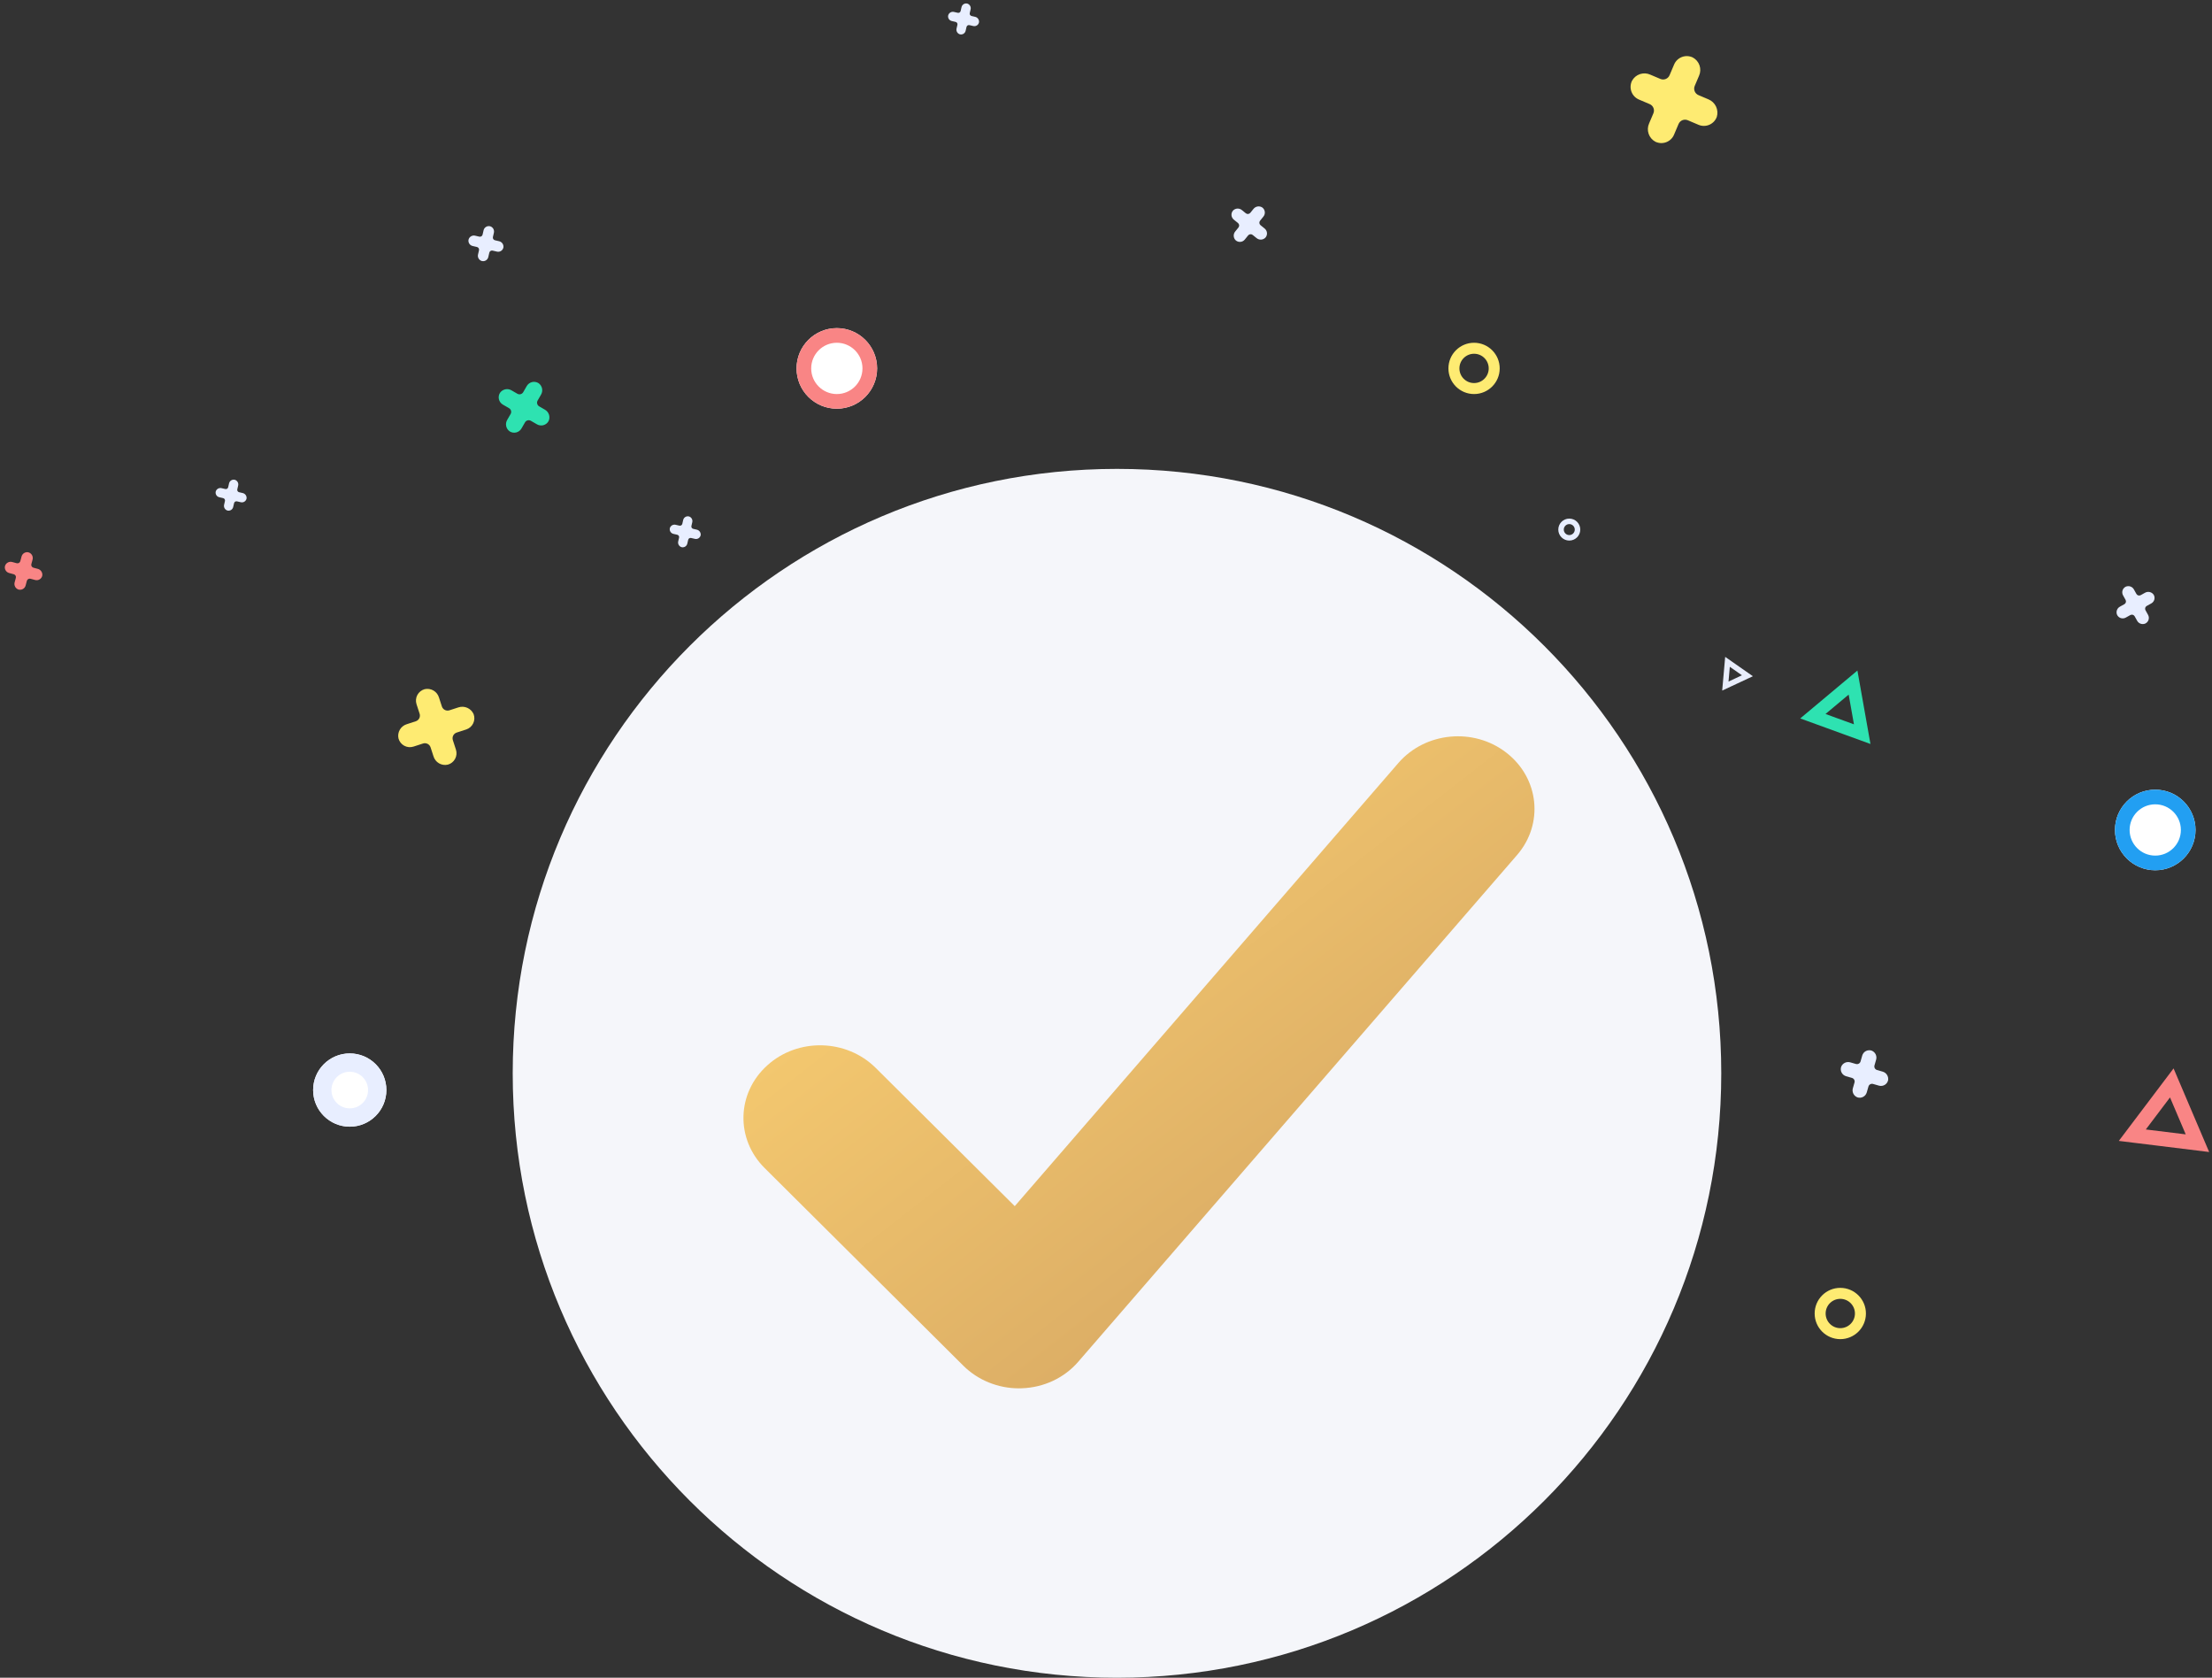 <svg width="302" height="229" viewBox="0 0 302 229" fill="none" xmlns="http://www.w3.org/2000/svg">
<rect x="0" y="0" width="302" height="229" fill="#333333" stroke="none"/>
<path d="M62.578 96.556L61.363 96.951C61.26 96.985 61.152 96.998 61.044 96.99C60.937 96.981 60.831 96.952 60.735 96.903C60.639 96.854 60.553 96.786 60.483 96.704C60.413 96.622 60.36 96.526 60.327 96.423L59.932 95.207C59.812 94.805 59.543 94.463 59.18 94.251C58.817 94.04 58.387 93.975 57.978 94.068C57.768 94.125 57.572 94.224 57.401 94.359C57.23 94.494 57.089 94.662 56.984 94.853C56.88 95.043 56.816 95.254 56.796 95.47C56.775 95.687 56.799 95.905 56.865 96.112L57.288 97.415C57.322 97.518 57.335 97.626 57.327 97.734C57.319 97.841 57.289 97.947 57.24 98.043C57.191 98.139 57.123 98.225 57.041 98.295C56.959 98.365 56.863 98.418 56.76 98.451L55.545 98.846C55.143 98.966 54.802 99.234 54.59 99.596C54.379 99.958 54.312 100.386 54.405 100.795C54.462 101.005 54.56 101.202 54.695 101.372C54.83 101.543 54.998 101.685 55.189 101.789C55.38 101.893 55.59 101.957 55.806 101.977C56.023 101.998 56.242 101.974 56.449 101.908L57.752 101.485C57.854 101.451 57.962 101.438 58.07 101.446C58.178 101.455 58.283 101.484 58.379 101.533C58.475 101.582 58.561 101.65 58.631 101.732C58.701 101.814 58.754 101.91 58.787 102.013L59.182 103.228C59.302 103.631 59.571 103.974 59.934 104.186C60.297 104.398 60.727 104.464 61.138 104.369C61.347 104.313 61.544 104.214 61.714 104.079C61.885 103.944 62.027 103.776 62.131 103.585C62.235 103.394 62.299 103.184 62.319 102.968C62.34 102.751 62.316 102.533 62.25 102.326L61.828 101.025C61.794 100.922 61.781 100.814 61.789 100.706C61.797 100.598 61.827 100.493 61.876 100.397C61.925 100.301 61.992 100.215 62.075 100.145C62.157 100.075 62.252 100.022 62.355 99.989L63.658 99.566C63.865 99.497 64.055 99.388 64.218 99.244C64.381 99.1 64.514 98.925 64.607 98.728C64.7 98.532 64.753 98.319 64.762 98.101C64.77 97.884 64.735 97.667 64.658 97.464C64.486 97.082 64.177 96.777 63.793 96.609C63.409 96.441 62.976 96.422 62.578 96.556Z" fill="#FEEB72"/>
<path d="M5.167 77.648L4.564 77.487C4.461 77.459 4.374 77.392 4.321 77.3C4.268 77.208 4.253 77.099 4.281 76.997L4.443 76.393C4.5 76.196 4.48 75.985 4.388 75.802C4.295 75.62 4.136 75.479 3.944 75.409C3.843 75.376 3.736 75.365 3.631 75.374C3.525 75.384 3.422 75.415 3.329 75.466C3.236 75.516 3.154 75.585 3.088 75.668C3.022 75.751 2.974 75.847 2.946 75.949L2.773 76.594C2.759 76.645 2.735 76.693 2.703 76.734C2.671 76.776 2.632 76.811 2.586 76.837C2.541 76.864 2.49 76.881 2.438 76.887C2.386 76.894 2.333 76.891 2.283 76.877L1.679 76.715C1.483 76.658 1.272 76.677 1.09 76.769C0.907 76.861 0.767 77.019 0.696 77.211C0.663 77.312 0.652 77.418 0.661 77.524C0.671 77.629 0.702 77.732 0.753 77.825C0.803 77.918 0.872 78.001 0.955 78.066C1.038 78.132 1.134 78.181 1.236 78.209L1.881 78.382C1.932 78.395 1.98 78.419 2.021 78.451C2.063 78.483 2.098 78.523 2.124 78.568C2.15 78.614 2.167 78.664 2.174 78.716C2.181 78.768 2.178 78.821 2.164 78.872L2.002 79.475C1.944 79.671 1.963 79.883 2.056 80.066C2.148 80.249 2.306 80.39 2.499 80.461C2.6 80.493 2.706 80.505 2.812 80.495C2.918 80.486 3.02 80.455 3.113 80.404C3.207 80.354 3.289 80.285 3.355 80.202C3.421 80.119 3.469 80.023 3.497 79.921L3.669 79.278C3.697 79.175 3.764 79.088 3.856 79.035C3.948 78.982 4.057 78.967 4.159 78.995L4.805 79.168C4.907 79.195 5.014 79.201 5.119 79.185C5.224 79.169 5.325 79.133 5.415 79.077C5.505 79.022 5.584 78.949 5.645 78.862C5.706 78.775 5.749 78.677 5.772 78.574C5.803 78.372 5.759 78.165 5.647 77.995C5.536 77.823 5.364 77.7 5.167 77.648Z" fill="#F98585"/>
<path d="M74.404 55.924L73.616 55.468C73.549 55.43 73.49 55.379 73.443 55.318C73.397 55.257 73.362 55.187 73.342 55.113C73.322 55.039 73.317 54.961 73.327 54.885C73.338 54.809 73.363 54.735 73.401 54.669L73.859 53.877C74.014 53.621 74.067 53.316 74.005 53.023C73.944 52.73 73.774 52.472 73.529 52.3C73.399 52.217 73.254 52.161 73.102 52.135C72.95 52.109 72.794 52.115 72.644 52.15C72.494 52.186 72.353 52.252 72.229 52.343C72.105 52.435 72 52.55 71.922 52.683L71.434 53.529C71.396 53.595 71.345 53.654 71.284 53.701C71.223 53.748 71.153 53.782 71.079 53.802C71.005 53.822 70.927 53.827 70.851 53.817C70.775 53.806 70.701 53.781 70.635 53.743L69.843 53.285C69.587 53.13 69.282 53.078 68.989 53.139C68.697 53.2 68.438 53.37 68.266 53.615C68.183 53.745 68.127 53.891 68.101 54.043C68.075 54.195 68.081 54.351 68.117 54.501C68.153 54.652 68.219 54.793 68.311 54.917C68.403 55.041 68.519 55.145 68.652 55.224L69.497 55.712C69.564 55.75 69.622 55.801 69.669 55.862C69.716 55.923 69.751 55.992 69.77 56.066C69.79 56.141 69.795 56.218 69.785 56.294C69.775 56.371 69.75 56.444 69.711 56.511L69.254 57.303C69.099 57.558 69.046 57.863 69.107 58.156C69.168 58.449 69.338 58.707 69.583 58.879C69.713 58.962 69.859 59.018 70.011 59.044C70.163 59.07 70.319 59.064 70.469 59.028C70.619 58.992 70.761 58.926 70.885 58.834C71.009 58.742 71.113 58.626 71.191 58.493L71.678 57.651C71.716 57.584 71.767 57.525 71.828 57.478C71.889 57.431 71.958 57.397 72.033 57.377C72.107 57.357 72.184 57.352 72.261 57.362C72.337 57.373 72.41 57.398 72.477 57.436L73.322 57.924C73.456 58.001 73.605 58.049 73.758 58.067C73.912 58.084 74.067 58.071 74.215 58.027C74.363 57.983 74.501 57.91 74.62 57.811C74.739 57.713 74.837 57.591 74.908 57.454C75.029 57.182 75.044 56.875 74.951 56.592C74.858 56.309 74.663 56.071 74.404 55.924Z" fill="#2EE2B1"/>
<path d="M233.258 13.563L231.888 12.982C231.771 12.933 231.666 12.861 231.577 12.772C231.488 12.682 231.419 12.575 231.371 12.458C231.324 12.341 231.3 12.216 231.302 12.09C231.303 11.964 231.329 11.839 231.379 11.723L231.963 10.348C232.166 9.901 232.191 9.394 232.033 8.929C231.875 8.465 231.546 8.077 231.113 7.846C230.885 7.736 230.637 7.672 230.384 7.66C230.13 7.648 229.877 7.687 229.639 7.776C229.402 7.864 229.184 7.999 229 8.174C228.816 8.348 228.669 8.558 228.569 8.791L227.943 10.265C227.894 10.381 227.823 10.486 227.733 10.575C227.643 10.664 227.537 10.734 227.42 10.781C227.303 10.828 227.178 10.852 227.051 10.85C226.925 10.849 226.801 10.823 226.685 10.773L225.31 10.189C224.863 9.986 224.355 9.961 223.891 10.119C223.426 10.277 223.039 10.606 222.808 11.039C222.697 11.267 222.634 11.515 222.622 11.769C222.61 12.022 222.649 12.275 222.737 12.513C222.825 12.75 222.961 12.968 223.135 13.152C223.31 13.336 223.52 13.483 223.752 13.584L225.226 14.209C225.342 14.258 225.448 14.329 225.536 14.419C225.625 14.509 225.695 14.615 225.742 14.732C225.789 14.849 225.813 14.974 225.812 15.101C225.81 15.227 225.784 15.351 225.734 15.467L225.152 16.838C224.949 17.285 224.924 17.793 225.082 18.258C225.239 18.723 225.568 19.11 226.001 19.342C226.23 19.452 226.478 19.515 226.732 19.528C226.985 19.54 227.238 19.5 227.476 19.412C227.714 19.323 227.932 19.188 228.116 19.013C228.3 18.838 228.446 18.628 228.547 18.395L229.172 16.922C229.221 16.805 229.293 16.7 229.382 16.611C229.472 16.522 229.579 16.453 229.696 16.405C229.813 16.358 229.938 16.334 230.064 16.336C230.19 16.337 230.315 16.363 230.431 16.413L231.904 17.039C232.138 17.137 232.39 17.186 232.644 17.184C232.897 17.182 233.148 17.128 233.381 17.027C233.613 16.925 233.823 16.777 233.997 16.593C234.171 16.408 234.305 16.19 234.393 15.952C234.533 15.484 234.494 14.98 234.285 14.539C234.075 14.098 233.709 13.75 233.258 13.563Z" fill="#FEEB72"/>
<path d="M257.029 146.269L256.268 146.051C256.203 146.032 256.143 146.002 256.091 145.96C256.038 145.919 255.995 145.867 255.962 145.809C255.93 145.75 255.909 145.686 255.902 145.619C255.894 145.553 255.9 145.485 255.919 145.421L256.137 144.661C256.214 144.413 256.194 144.145 256.081 143.911C255.968 143.678 255.77 143.496 255.528 143.402C255.401 143.359 255.267 143.342 255.133 143.353C254.999 143.363 254.869 143.4 254.75 143.461C254.631 143.523 254.525 143.608 254.439 143.711C254.354 143.814 254.29 143.933 254.251 144.062L254.017 144.877C253.999 144.941 253.968 145.001 253.927 145.054C253.885 145.106 253.834 145.15 253.775 145.182C253.717 145.215 253.652 145.235 253.586 145.243C253.519 145.25 253.452 145.244 253.388 145.226L252.627 145.008C252.379 144.931 252.112 144.951 251.878 145.064C251.644 145.177 251.462 145.374 251.369 145.616C251.326 145.744 251.309 145.878 251.319 146.012C251.329 146.145 251.366 146.276 251.428 146.395C251.489 146.514 251.574 146.62 251.677 146.705C251.78 146.791 251.9 146.855 252.028 146.894L252.843 147.127C252.908 147.146 252.968 147.176 253.02 147.218C253.073 147.259 253.117 147.311 253.149 147.37C253.181 147.428 253.202 147.492 253.209 147.559C253.217 147.625 253.211 147.693 253.192 147.757L252.974 148.517C252.896 148.766 252.916 149.035 253.029 149.269C253.142 149.504 253.34 149.686 253.583 149.78C253.71 149.823 253.845 149.84 253.979 149.83C254.113 149.819 254.243 149.782 254.363 149.72C254.482 149.659 254.588 149.573 254.673 149.47C254.759 149.366 254.823 149.246 254.861 149.118L255.095 148.302C255.113 148.237 255.144 148.177 255.186 148.125C255.227 148.072 255.279 148.028 255.337 147.996C255.396 147.963 255.46 147.943 255.527 147.936C255.593 147.928 255.66 147.934 255.725 147.953L256.54 148.186C256.669 148.222 256.805 148.231 256.938 148.214C257.071 148.196 257.199 148.151 257.315 148.083C257.431 148.015 257.531 147.924 257.611 147.815C257.691 147.707 257.748 147.584 257.779 147.453C257.823 147.198 257.771 146.936 257.632 146.717C257.494 146.498 257.279 146.338 257.029 146.269Z" fill="#E8EEFF"/>
<path d="M292.862 80.904L292.267 81.234C292.217 81.262 292.162 81.279 292.106 81.286C292.049 81.293 291.991 81.288 291.937 81.272C291.882 81.257 291.83 81.23 291.786 81.194C291.741 81.159 291.704 81.115 291.677 81.064L291.348 80.472C291.245 80.276 291.071 80.126 290.862 80.053C290.653 79.981 290.423 79.99 290.221 80.08C290.118 80.131 290.027 80.202 289.952 80.289C289.878 80.375 289.822 80.476 289.787 80.585C289.752 80.694 289.74 80.809 289.751 80.923C289.762 81.037 289.795 81.147 289.85 81.248L290.201 81.88C290.228 81.93 290.246 81.985 290.253 82.042C290.259 82.099 290.255 82.156 290.239 82.211C290.223 82.266 290.197 82.317 290.161 82.362C290.125 82.406 290.081 82.443 290.031 82.471L289.439 82.799C289.241 82.902 289.091 83.077 289.018 83.287C288.945 83.498 288.955 83.728 289.046 83.932C289.097 84.035 289.168 84.126 289.255 84.201C289.342 84.276 289.443 84.333 289.553 84.367C289.662 84.402 289.777 84.414 289.892 84.403C290.006 84.392 290.117 84.358 290.218 84.303L290.85 83.952C290.9 83.924 290.954 83.906 291.011 83.899C291.067 83.892 291.125 83.897 291.179 83.912C291.234 83.927 291.285 83.953 291.33 83.989C291.375 84.024 291.412 84.067 291.44 84.117L291.77 84.712C291.873 84.91 292.048 85.06 292.258 85.133C292.469 85.206 292.699 85.196 292.903 85.105C293.006 85.054 293.097 84.983 293.172 84.896C293.247 84.809 293.304 84.708 293.338 84.598C293.373 84.489 293.385 84.374 293.374 84.259C293.363 84.145 293.329 84.034 293.274 83.933L292.921 83.296C292.893 83.247 292.875 83.192 292.868 83.135C292.862 83.078 292.867 83.021 292.882 82.966C292.898 82.911 292.924 82.86 292.96 82.815C292.996 82.771 293.04 82.734 293.09 82.706L293.723 82.356C293.823 82.299 293.91 82.223 293.98 82.132C294.05 82.041 294.101 81.937 294.13 81.826C294.158 81.715 294.164 81.599 294.147 81.485C294.129 81.372 294.089 81.263 294.028 81.166C293.901 80.986 293.711 80.859 293.495 80.811C293.28 80.762 293.054 80.796 292.862 80.904Z" fill="#E8EEFF"/>
<path d="M223.239 116.703L222.929 116.875C222.902 116.89 222.874 116.899 222.844 116.903C222.814 116.906 222.784 116.904 222.755 116.896C222.726 116.887 222.699 116.873 222.676 116.855C222.652 116.836 222.633 116.813 222.619 116.787L222.446 116.476C222.392 116.373 222.3 116.295 222.19 116.257C222.081 116.22 221.96 116.225 221.854 116.272C221.8 116.299 221.752 116.336 221.713 116.381C221.674 116.427 221.644 116.48 221.626 116.537C221.607 116.594 221.601 116.654 221.606 116.714C221.612 116.774 221.629 116.832 221.657 116.885L221.842 117.217C221.856 117.243 221.866 117.272 221.869 117.302C221.872 117.332 221.87 117.362 221.862 117.391C221.853 117.42 221.84 117.447 221.821 117.47C221.802 117.493 221.779 117.513 221.753 117.527L221.442 117.699C221.339 117.754 221.261 117.846 221.224 117.955C221.186 118.065 221.191 118.185 221.238 118.292C221.265 118.346 221.302 118.394 221.348 118.433C221.394 118.473 221.447 118.502 221.505 118.521C221.562 118.539 221.623 118.545 221.683 118.539C221.743 118.534 221.801 118.516 221.854 118.487L222.183 118.304C222.209 118.29 222.238 118.28 222.268 118.277C222.298 118.273 222.328 118.276 222.357 118.284C222.386 118.292 222.413 118.306 222.436 118.325C222.459 118.344 222.479 118.367 222.493 118.393L222.666 118.704C222.72 118.807 222.811 118.886 222.921 118.925C223.031 118.964 223.152 118.959 223.259 118.911C223.313 118.885 223.361 118.848 223.401 118.802C223.44 118.756 223.47 118.703 223.488 118.645C223.506 118.588 223.512 118.527 223.507 118.467C223.501 118.407 223.483 118.348 223.454 118.296L223.27 117.963C223.255 117.937 223.246 117.908 223.242 117.878C223.239 117.848 223.241 117.818 223.249 117.789C223.258 117.761 223.272 117.734 223.29 117.71C223.309 117.687 223.332 117.667 223.358 117.653L223.691 117.469C223.744 117.439 223.79 117.399 223.827 117.351C223.863 117.303 223.89 117.249 223.905 117.19C223.92 117.132 223.923 117.071 223.914 117.011C223.905 116.951 223.884 116.894 223.852 116.843C223.785 116.748 223.686 116.681 223.572 116.655C223.459 116.63 223.341 116.647 223.239 116.703Z" fill="#D1DCFC"/>
<path d="M95.142 72.299L94.643 72.184C94.601 72.174 94.561 72.156 94.526 72.132C94.491 72.106 94.461 72.075 94.438 72.038C94.415 72.001 94.4 71.96 94.392 71.918C94.385 71.875 94.387 71.832 94.397 71.789L94.512 71.29C94.554 71.127 94.533 70.954 94.453 70.807C94.372 70.66 94.239 70.548 94.08 70.495C93.996 70.471 93.908 70.465 93.822 70.476C93.736 70.487 93.652 70.515 93.577 70.559C93.502 70.603 93.437 70.662 93.385 70.732C93.333 70.802 93.296 70.882 93.276 70.966L93.153 71.501C93.143 71.543 93.125 71.583 93.1 71.618C93.075 71.654 93.043 71.684 93.007 71.707C92.97 71.729 92.929 71.745 92.886 71.752C92.844 71.759 92.8 71.758 92.758 71.748L92.255 71.632C92.093 71.59 91.92 71.611 91.773 71.691C91.625 71.772 91.514 71.905 91.461 72.064C91.437 72.148 91.43 72.235 91.441 72.322C91.452 72.408 91.481 72.491 91.525 72.566C91.569 72.641 91.628 72.707 91.698 72.759C91.768 72.81 91.847 72.847 91.932 72.868L92.467 72.991C92.509 73.001 92.549 73.019 92.584 73.044C92.619 73.069 92.649 73.1 92.672 73.137C92.695 73.174 92.711 73.215 92.718 73.257C92.725 73.3 92.723 73.344 92.713 73.386L92.598 73.885C92.556 74.047 92.578 74.22 92.658 74.367C92.738 74.514 92.871 74.626 93.031 74.679C93.114 74.703 93.202 74.71 93.288 74.698C93.375 74.688 93.458 74.659 93.533 74.615C93.608 74.571 93.674 74.512 93.725 74.442C93.777 74.372 93.814 74.293 93.834 74.208L93.957 73.677C93.966 73.635 93.984 73.595 94.009 73.56C94.034 73.524 94.066 73.494 94.103 73.472C94.139 73.449 94.18 73.433 94.223 73.426C94.266 73.419 94.309 73.42 94.351 73.43L94.886 73.554C94.971 73.573 95.059 73.574 95.145 73.559C95.23 73.543 95.312 73.51 95.384 73.462C95.457 73.413 95.519 73.351 95.567 73.278C95.614 73.206 95.647 73.124 95.662 73.038C95.682 72.873 95.639 72.706 95.543 72.569C95.448 72.433 95.305 72.337 95.142 72.299Z" fill="#E8EEFF"/>
<path d="M171.137 28.512L170.706 29.044C170.67 29.089 170.625 29.126 170.575 29.154C170.524 29.182 170.468 29.199 170.411 29.205C170.353 29.211 170.295 29.206 170.239 29.189C170.184 29.173 170.132 29.145 170.088 29.109L169.554 28.676C169.382 28.532 169.162 28.458 168.938 28.469C168.714 28.48 168.502 28.576 168.346 28.737C168.269 28.824 168.211 28.925 168.174 29.035C168.137 29.145 168.123 29.262 168.132 29.377C168.142 29.493 168.174 29.605 168.228 29.708C168.282 29.811 168.356 29.902 168.445 29.975L169.016 30.437C169.061 30.473 169.098 30.518 169.126 30.569C169.154 30.62 169.171 30.676 169.177 30.733C169.183 30.791 169.178 30.849 169.161 30.904C169.145 30.96 169.117 31.011 169.081 31.056L168.645 31.594C168.501 31.765 168.426 31.985 168.438 32.209C168.449 32.434 168.545 32.645 168.706 32.801C168.793 32.878 168.894 32.937 169.004 32.973C169.114 33.01 169.23 33.024 169.346 33.015C169.462 33.006 169.574 32.973 169.677 32.92C169.78 32.866 169.871 32.792 169.944 32.702L170.406 32.132C170.442 32.087 170.487 32.049 170.538 32.022C170.589 31.994 170.644 31.976 170.702 31.97C170.759 31.964 170.818 31.97 170.873 31.986C170.928 32.003 170.98 32.03 171.025 32.067L171.557 32.498C171.729 32.642 171.949 32.717 172.173 32.705C172.397 32.694 172.608 32.598 172.764 32.437C172.841 32.35 172.9 32.249 172.937 32.139C172.973 32.029 172.988 31.913 172.978 31.797C172.969 31.681 172.937 31.569 172.883 31.466C172.829 31.363 172.755 31.273 172.666 31.199L172.101 30.741C172.056 30.705 172.018 30.66 171.99 30.61C171.963 30.559 171.945 30.503 171.939 30.446C171.933 30.388 171.938 30.33 171.955 30.274C171.972 30.219 171.999 30.168 172.036 30.123L172.498 29.552C172.57 29.462 172.623 29.357 172.655 29.246C172.686 29.134 172.694 29.017 172.679 28.902C172.664 28.787 172.626 28.677 172.567 28.576C172.508 28.477 172.43 28.39 172.337 28.321C172.149 28.197 171.922 28.148 171.7 28.183C171.478 28.219 171.277 28.336 171.137 28.512Z" fill="#E8EEFF"/>
<path d="M133.143 2.299L132.644 2.184C132.602 2.174 132.562 2.157 132.527 2.131C132.492 2.106 132.462 2.075 132.439 2.038C132.416 2.001 132.401 1.96 132.393 1.918C132.386 1.875 132.388 1.832 132.398 1.789L132.513 1.29C132.555 1.127 132.534 0.955 132.453 0.807C132.373 0.66 132.24 0.548 132.081 0.495C131.997 0.471 131.909 0.465 131.823 0.476C131.737 0.487 131.653 0.515 131.578 0.559C131.503 0.603 131.438 0.662 131.386 0.732C131.334 0.802 131.297 0.882 131.277 0.966L131.154 1.501C131.144 1.543 131.126 1.583 131.101 1.618C131.076 1.654 131.044 1.684 131.008 1.707C130.971 1.729 130.93 1.745 130.887 1.752C130.845 1.759 130.801 1.758 130.759 1.748L130.256 1.632C130.094 1.59 129.921 1.611 129.774 1.691C129.626 1.772 129.515 1.905 129.462 2.064C129.438 2.148 129.431 2.235 129.442 2.322C129.453 2.408 129.482 2.491 129.526 2.566C129.57 2.641 129.629 2.707 129.699 2.759C129.769 2.81 129.848 2.847 129.933 2.868L130.468 2.991C130.51 3.001 130.55 3.019 130.585 3.044C130.62 3.069 130.65 3.1 130.673 3.137C130.696 3.174 130.712 3.215 130.719 3.257C130.726 3.3 130.724 3.344 130.714 3.386L130.599 3.885C130.557 4.047 130.579 4.22 130.659 4.367C130.739 4.515 130.872 4.626 131.032 4.679C131.115 4.703 131.203 4.71 131.289 4.699C131.376 4.687 131.459 4.659 131.534 4.615C131.609 4.571 131.674 4.512 131.726 4.442C131.778 4.372 131.815 4.293 131.835 4.208L131.958 3.677C131.967 3.635 131.985 3.595 132.01 3.56C132.035 3.524 132.067 3.494 132.104 3.471C132.14 3.449 132.181 3.433 132.224 3.426C132.267 3.419 132.31 3.42 132.352 3.43L132.887 3.554C132.972 3.573 133.06 3.574 133.146 3.559C133.231 3.543 133.313 3.51 133.385 3.462C133.458 3.413 133.52 3.351 133.568 3.278C133.615 3.205 133.648 3.124 133.663 3.038C133.683 2.873 133.64 2.706 133.544 2.569C133.449 2.433 133.306 2.337 133.143 2.299Z" fill="#E8EEFF"/>
<path d="M95.142 107.299L94.643 107.184C94.601 107.174 94.561 107.157 94.526 107.131C94.491 107.106 94.461 107.075 94.438 107.038C94.415 107.001 94.4 106.96 94.392 106.918C94.385 106.875 94.387 106.832 94.397 106.789L94.512 106.29C94.554 106.127 94.533 105.955 94.453 105.807C94.372 105.66 94.239 105.548 94.08 105.495C93.996 105.471 93.908 105.465 93.822 105.476C93.736 105.487 93.652 105.515 93.577 105.559C93.502 105.603 93.437 105.662 93.385 105.732C93.333 105.802 93.296 105.882 93.276 105.966L93.153 106.501C93.143 106.543 93.125 106.583 93.1 106.618C93.075 106.654 93.043 106.684 93.007 106.707C92.97 106.729 92.929 106.745 92.886 106.752C92.844 106.759 92.8 106.758 92.758 106.748L92.255 106.632C92.093 106.59 91.92 106.611 91.773 106.691C91.625 106.771 91.514 106.905 91.461 107.064C91.437 107.148 91.43 107.235 91.441 107.322C91.452 107.408 91.481 107.491 91.525 107.566C91.569 107.641 91.628 107.707 91.698 107.759C91.768 107.81 91.847 107.847 91.932 107.868L92.467 107.991C92.509 108.001 92.549 108.019 92.584 108.044C92.619 108.069 92.649 108.1 92.672 108.137C92.695 108.174 92.711 108.215 92.718 108.257C92.725 108.3 92.723 108.344 92.713 108.386L92.598 108.885C92.556 109.047 92.578 109.22 92.658 109.367C92.738 109.515 92.871 109.626 93.031 109.679C93.114 109.703 93.202 109.71 93.288 109.698C93.375 109.687 93.458 109.659 93.533 109.615C93.608 109.571 93.674 109.512 93.725 109.442C93.777 109.372 93.814 109.293 93.834 109.208L93.957 108.677C93.966 108.635 93.984 108.595 94.009 108.56C94.034 108.524 94.066 108.494 94.103 108.471C94.139 108.449 94.18 108.433 94.223 108.426C94.266 108.419 94.309 108.42 94.351 108.43L94.886 108.554C94.971 108.573 95.059 108.574 95.145 108.559C95.23 108.543 95.312 108.51 95.384 108.462C95.457 108.413 95.519 108.351 95.567 108.278C95.614 108.205 95.647 108.124 95.662 108.038C95.682 107.872 95.639 107.706 95.543 107.569C95.448 107.433 95.305 107.337 95.142 107.299Z" fill="#D1DCFC"/>
<path d="M33.142 67.299L32.643 67.184C32.601 67.174 32.561 67.156 32.526 67.132C32.491 67.106 32.461 67.075 32.438 67.038C32.415 67.001 32.4 66.96 32.392 66.918C32.385 66.875 32.387 66.832 32.397 66.789L32.512 66.29C32.554 66.127 32.533 65.954 32.453 65.807C32.372 65.66 32.239 65.548 32.08 65.495C31.996 65.471 31.908 65.465 31.822 65.476C31.736 65.487 31.652 65.515 31.577 65.559C31.502 65.603 31.437 65.662 31.385 65.732C31.333 65.802 31.296 65.882 31.276 65.966L31.153 66.501C31.143 66.543 31.125 66.583 31.1 66.618C31.075 66.654 31.043 66.684 31.007 66.707C30.97 66.729 30.929 66.745 30.887 66.752C30.844 66.759 30.8 66.758 30.758 66.748L30.255 66.632C30.093 66.59 29.92 66.611 29.773 66.691C29.625 66.772 29.514 66.905 29.461 67.064C29.437 67.148 29.43 67.235 29.441 67.322C29.452 67.408 29.481 67.491 29.525 67.566C29.569 67.641 29.628 67.707 29.698 67.759C29.768 67.81 29.847 67.847 29.932 67.868L30.467 67.991C30.509 68.001 30.549 68.019 30.584 68.044C30.619 68.069 30.649 68.1 30.672 68.137C30.695 68.174 30.711 68.215 30.718 68.257C30.725 68.3 30.723 68.344 30.713 68.386L30.598 68.885C30.556 69.047 30.578 69.22 30.658 69.367C30.738 69.514 30.871 69.626 31.031 69.679C31.114 69.703 31.202 69.71 31.288 69.698C31.375 69.688 31.458 69.659 31.533 69.615C31.608 69.571 31.674 69.512 31.725 69.442C31.777 69.372 31.814 69.293 31.834 69.208L31.957 68.677C31.966 68.635 31.984 68.595 32.009 68.56C32.034 68.524 32.066 68.494 32.103 68.472C32.139 68.449 32.18 68.433 32.223 68.426C32.266 68.419 32.309 68.42 32.351 68.43L32.886 68.554C32.971 68.573 33.059 68.574 33.145 68.559C33.23 68.543 33.312 68.51 33.384 68.462C33.457 68.413 33.519 68.351 33.567 68.278C33.614 68.206 33.647 68.124 33.662 68.038C33.682 67.873 33.639 67.706 33.544 67.569C33.447 67.433 33.305 67.337 33.142 67.299Z" fill="#E8EEFF"/>
<path d="M68.139 32.925L67.576 32.794C67.528 32.784 67.483 32.764 67.443 32.735C67.403 32.707 67.369 32.671 67.343 32.63C67.317 32.588 67.3 32.542 67.292 32.494C67.284 32.445 67.285 32.396 67.297 32.348L67.427 31.784C67.473 31.6 67.448 31.406 67.357 31.239C67.265 31.073 67.114 30.948 66.934 30.889C66.839 30.863 66.74 30.855 66.643 30.867C66.546 30.88 66.452 30.912 66.367 30.961C66.283 31.01 66.209 31.076 66.15 31.155C66.091 31.234 66.049 31.323 66.026 31.419L65.887 32.023C65.876 32.071 65.856 32.116 65.828 32.156C65.799 32.196 65.763 32.229 65.722 32.255C65.68 32.281 65.634 32.299 65.586 32.307C65.538 32.315 65.488 32.313 65.441 32.302L64.876 32.171C64.692 32.125 64.498 32.15 64.332 32.242C64.166 32.333 64.04 32.484 63.981 32.665C63.955 32.759 63.947 32.858 63.96 32.956C63.972 33.053 64.004 33.148 64.054 33.232C64.104 33.317 64.17 33.391 64.249 33.45C64.328 33.508 64.418 33.55 64.514 33.573L65.118 33.712C65.166 33.723 65.211 33.743 65.251 33.771C65.291 33.8 65.325 33.836 65.35 33.877C65.376 33.919 65.394 33.965 65.402 34.013C65.41 34.061 65.408 34.111 65.397 34.158L65.267 34.722C65.219 34.907 65.243 35.102 65.335 35.269C65.427 35.436 65.578 35.562 65.759 35.621C65.854 35.648 65.953 35.656 66.05 35.643C66.148 35.631 66.242 35.599 66.327 35.549C66.411 35.499 66.485 35.433 66.544 35.354C66.602 35.275 66.644 35.185 66.667 35.089L66.806 34.485C66.817 34.437 66.837 34.392 66.866 34.352C66.894 34.312 66.93 34.278 66.971 34.252C67.013 34.226 67.059 34.209 67.107 34.201C67.156 34.193 67.205 34.195 67.253 34.206L67.857 34.346C67.953 34.367 68.052 34.369 68.149 34.351C68.245 34.333 68.338 34.296 68.419 34.241C68.501 34.187 68.571 34.116 68.625 34.034C68.679 33.952 68.716 33.86 68.733 33.763C68.756 33.574 68.708 33.384 68.598 33.229C68.488 33.074 68.324 32.965 68.139 32.925Z" fill="#E8EEFF"/>
<path d="M47.751 153.785C50.512 153.785 52.751 151.546 52.751 148.785C52.751 146.024 50.512 143.785 47.751 143.785C44.99 143.785 42.751 146.024 42.751 148.785C42.751 151.546 44.99 153.785 47.751 153.785Z" fill="white"/>
<path d="M47.751 152.535C49.822 152.535 51.501 150.856 51.501 148.785C51.501 146.714 49.822 145.035 47.751 145.035C45.68 145.035 44.001 146.714 44.001 148.785C44.001 150.856 45.68 152.535 47.751 152.535Z" stroke="#E8EEFF" stroke-width="2.5"/>
<path d="M214.251 73.41C214.872 73.41 215.376 72.906 215.376 72.285C215.376 71.664 214.872 71.16 214.251 71.16C213.63 71.16 213.126 71.664 213.126 72.285C213.126 72.906 213.63 73.41 214.251 73.41Z" stroke="#E8EEFF" stroke-width="0.75"/>
<path d="M206.251 92.41C206.872 92.41 207.376 91.906 207.376 91.285C207.376 90.664 206.872 90.16 206.251 90.16C205.63 90.16 205.126 90.664 205.126 91.285C205.126 91.906 205.63 92.41 206.251 92.41Z" stroke="#D1DCFC" stroke-width="0.75"/>
<path d="M114.251 55.785C117.289 55.785 119.751 53.323 119.751 50.285C119.751 47.247 117.289 44.785 114.251 44.785C111.213 44.785 108.751 47.247 108.751 50.285C108.751 53.323 111.213 55.785 114.251 55.785Z" fill="white"/>
<path d="M114.251 54.785C116.736 54.785 118.751 52.77 118.751 50.285C118.751 47.8 116.736 45.785 114.251 45.785C111.766 45.785 109.751 47.8 109.751 50.285C109.751 52.77 111.766 54.785 114.251 54.785Z" stroke="#F98585" stroke-width="2"/>
<path d="M294.251 118.785C297.289 118.785 299.751 116.323 299.751 113.285C299.751 110.247 297.289 107.785 294.251 107.785C291.213 107.785 288.751 110.247 288.751 113.285C288.751 116.323 291.213 118.785 294.251 118.785Z" fill="white"/>
<path d="M294.251 117.785C296.736 117.785 298.751 115.77 298.751 113.285C298.751 110.8 296.736 108.785 294.251 108.785C291.766 108.785 289.751 110.8 289.751 113.285C289.751 115.77 291.766 117.785 294.251 117.785Z" stroke="#229FF2" stroke-width="2"/>
<path d="M251.251 182.035C252.77 182.035 254.001 180.804 254.001 179.285C254.001 177.766 252.77 176.535 251.251 176.535C249.732 176.535 248.501 177.766 248.501 179.285C248.501 180.804 249.732 182.035 251.251 182.035Z" stroke="#FEEB72" stroke-width="1.5"/>
<path d="M201.251 53.035C202.77 53.035 204.001 51.804 204.001 50.285C204.001 48.766 202.77 47.535 201.251 47.535C199.732 47.535 198.501 48.766 198.501 50.285C198.501 51.804 199.732 53.035 201.251 53.035Z" stroke="#FEEB72" stroke-width="1.5"/>
<path d="M291.121 154.946L296.51 147.812L300.012 156.038L291.121 154.946Z" stroke="#F98585" stroke-width="2" stroke-miterlimit="10" stroke-linecap="round"/>
<path d="M247.508 97.758L252.992 93.167L254.243 100.208L247.508 97.758Z" stroke="#2EE2B1" stroke-width="1.75" stroke-miterlimit="10" stroke-linecap="round"/>
<path d="M235.558 93.643L235.852 90.336L238.574 92.237L235.558 93.643Z" stroke="#E8EDFC" stroke-width="0.75" stroke-miterlimit="10" stroke-linecap="round"/>
<path d="M152.5 229C198.063 229 235 192.063 235 146.5C235 100.937 198.063 64 152.5 64C106.937 64 70 100.937 70 146.5C70 192.063 106.937 229 152.5 229Z" fill="#F5F6FA"/>
<path fill-rule="evenodd" clip-rule="evenodd" d="M131.53 186.418L104.392 159.429C100.404 155.464 100.561 149.19 104.758 145.414C108.923 141.638 115.548 141.786 119.557 145.761L138.542 164.632L190.935 104.123C194.598 99.91 201.202 99.266 205.671 102.745C210.151 106.224 210.789 112.458 207.126 116.7L147.208 185.872C145.314 188.073 142.509 189.391 139.505 189.49C139.379 189.5 139.264 189.5 139.118 189.5C136.261 189.5 133.519 188.39 131.53 186.418Z" fill="url(#paint0_linear)"/>
<defs>
<linearGradient id="paint0_linear" x1="104.418" y1="118.389" x2="164.753" y2="195.8" gradientUnits="userSpaceOnUse">
<stop stop-color="#FBD072"/>
<stop offset="1" stop-color="#D6A763"/>
</linearGradient>
</defs>
</svg>
